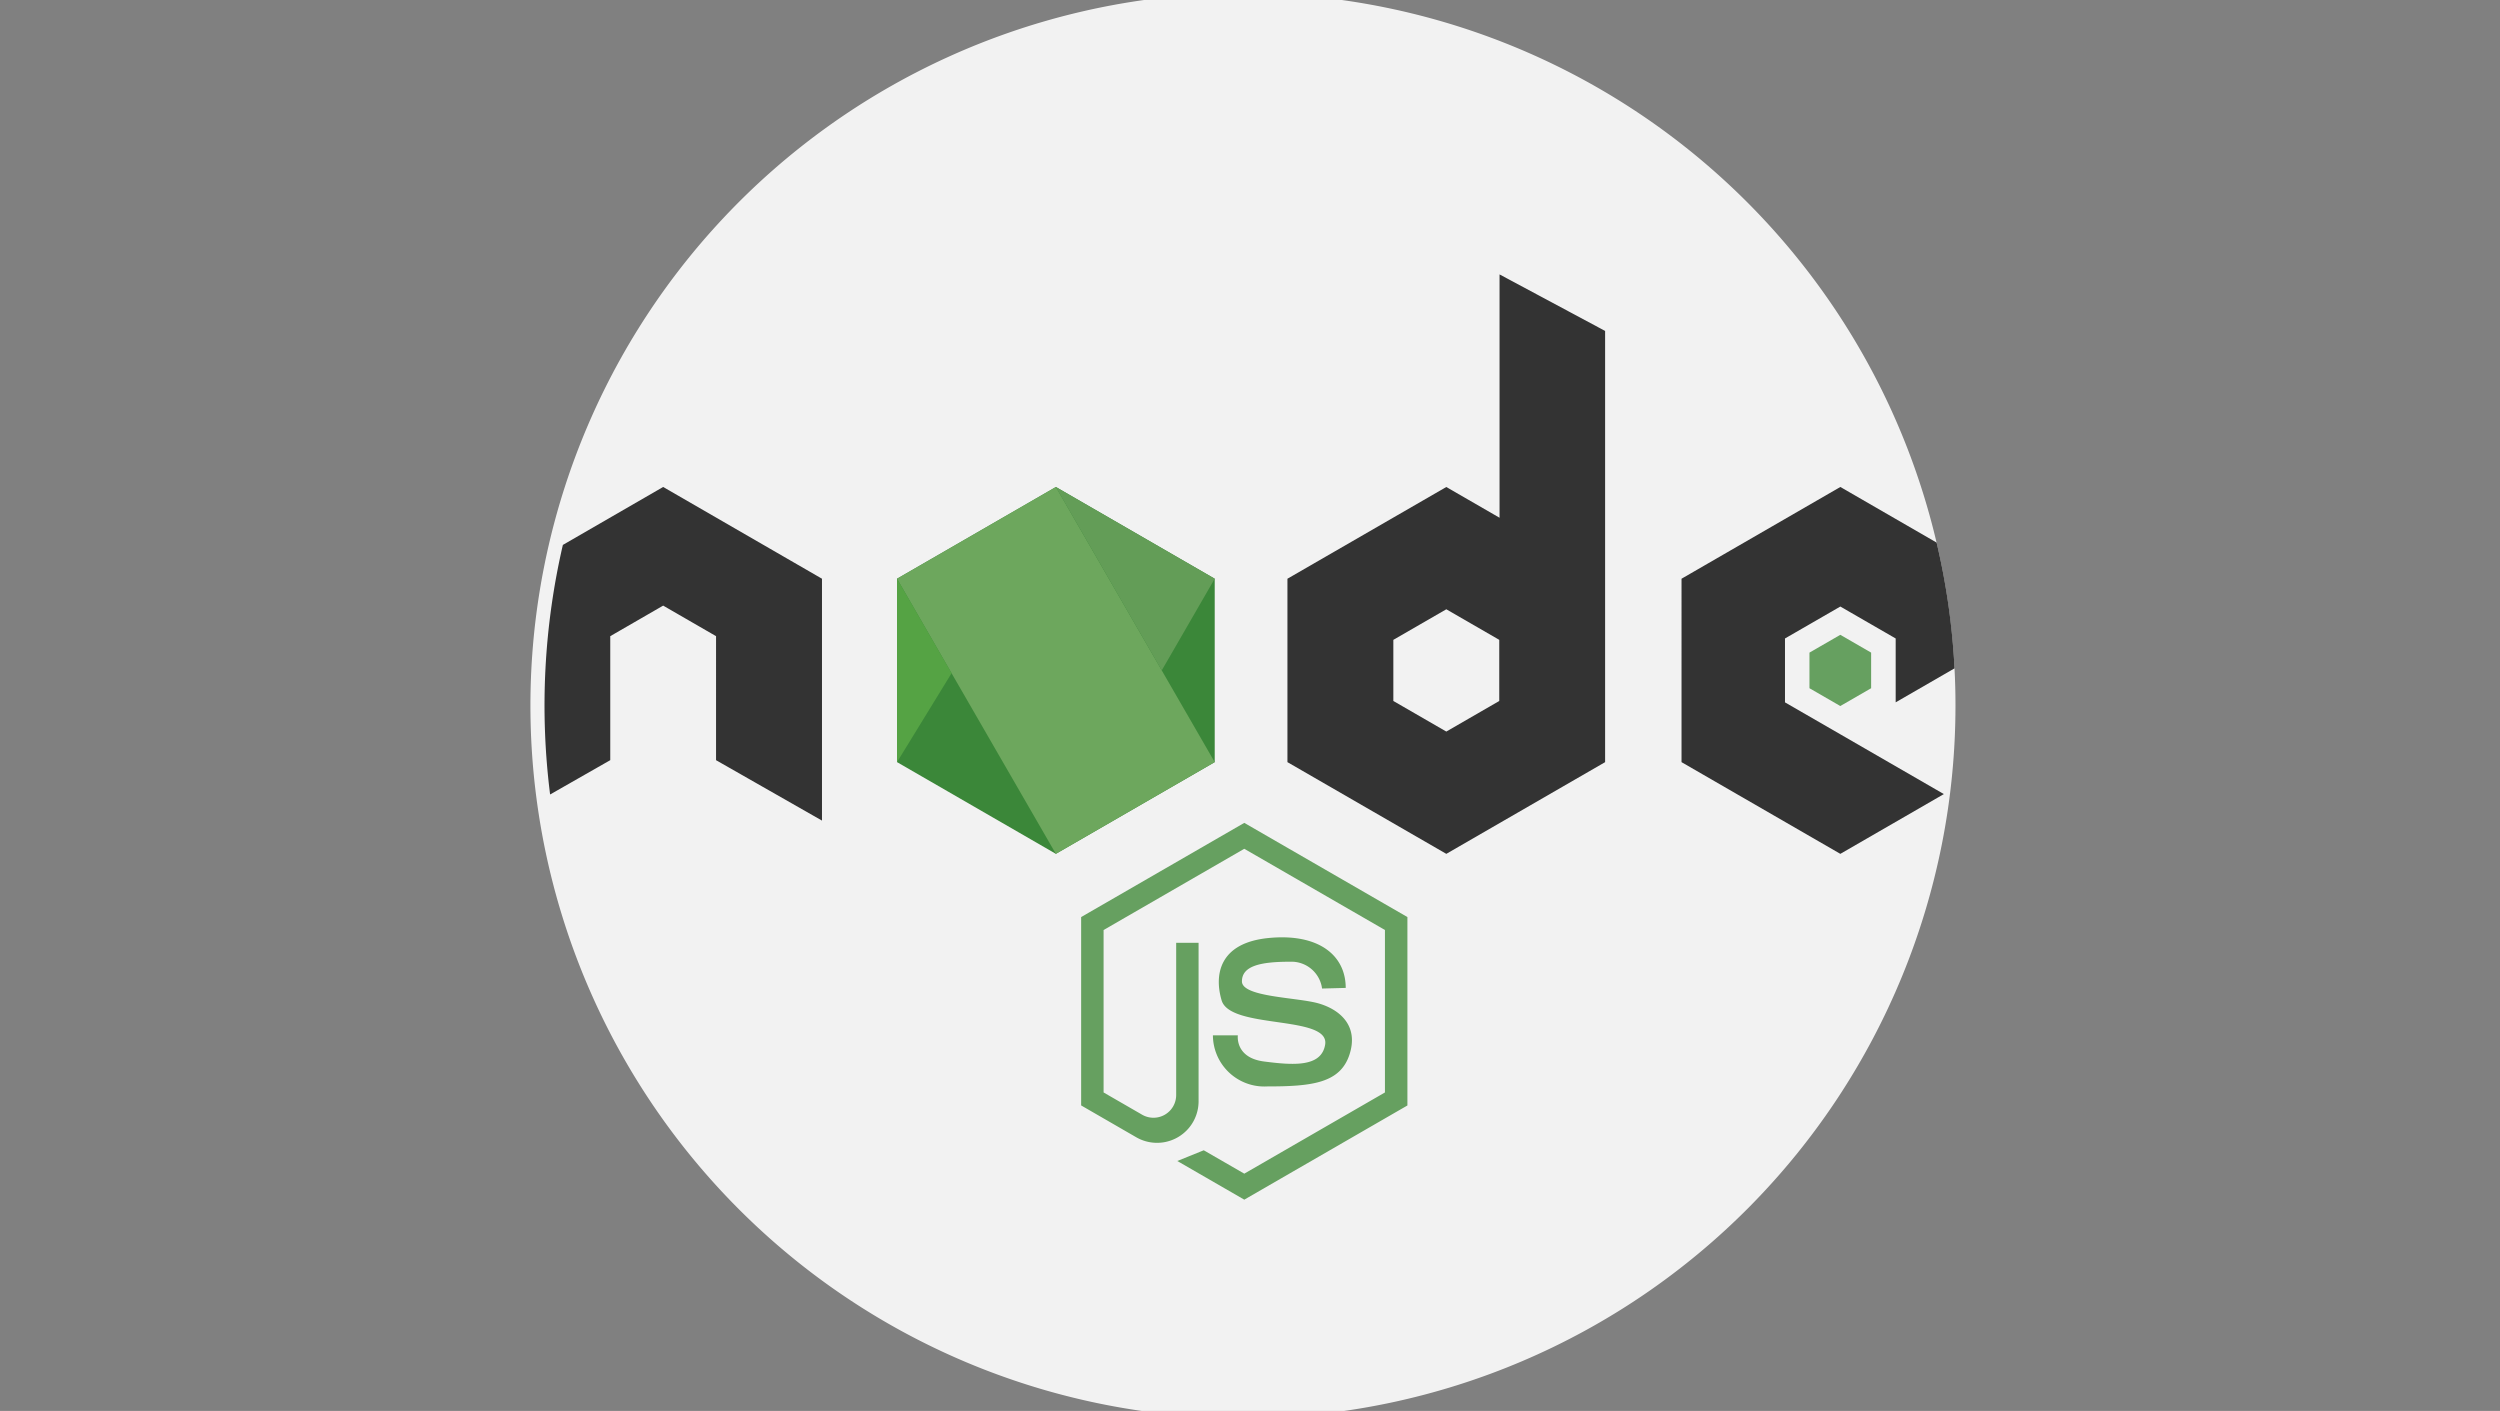 <svg xmlns="http://www.w3.org/2000/svg" xmlns:xlink="http://www.w3.org/1999/xlink" width="256.601" height="144.821" viewBox="0 0 256.601 144.821"><rect x="0" y="0" width="256.601" height="144.821" fill="#808080" stroke="none"/><defs><clipPath id="a"><rect width="256.601" height="144.821" transform="translate(-2690 5969)" fill="#fff" stroke="#707070" stroke-width="1"/></clipPath></defs><g transform="translate(2690 -5969)" clip-path="url(#a)"><g transform="translate(-2634.11 5969)"><path d="M144.821,72.411a73.134,73.134,0,1,1-.1-3.807Q144.823,70.5,144.821,72.411Z" fill="#f2f2f2"/><path d="M84.073,99.342V80.516L67.769,71.1l-16.3,9.413V99.342l16.3,9.413Z" transform="translate(-15.284 -21.116)" fill="#3b8739"/><path d="M182.3,96.486l10.625,6.136L182.3,108.757l-16.3-9.413V80.517L182.3,71.1l9.88,5.707a72,72,0,0,1,1.841,12.91l-6.041,3.488V86.65L182.3,83.372l-5.681,3.278v6.558Z" transform="translate(-49.297 -21.117)" fill="#333"/><path d="M191.011,98.166V94.511l-3.165-1.827-3.165,1.827v3.654l3.165,1.828Z" transform="translate(-54.847 -27.526)" fill="#66a060"/><path d="M28.479,80.517v24.826l-10.873-6.2V86.413l-5.429-3.136L6.747,86.413V99.14L.573,102.663A73.071,73.071,0,0,1,1.883,77.047L12.177,71.1Z" transform="translate(0 -21.117)" fill="#333"/><rect width="32.607" height="18.826" transform="translate(52.483 49.985) rotate(59.999)" fill="#6da75d"/><path d="M51.465,103.319l5.6-9.129-5.6-9.7Z" transform="translate(-15.284 -25.093)" fill="#55a344"/><path d="M85.525,89.928l5.435-9.413L74.656,71.1Z" transform="translate(-22.172 -21.116)" fill="#639d57"/><path d="M130.236,40.065V65.042l-5.465-3.157L108.465,71.3V90.126l16.306,9.413,16.3-9.413V45.867Zm-.03,43.783-5.435,3.139-5.435-3.139V77.574l5.435-3.139,5.435,3.139Z" transform="translate(-32.212 -11.899)" fill="#333"/><g transform="translate(55.078 84.46)"><path d="M108.79,142.107a3.171,3.171,0,0,0-3.264-2.752c-2.944,0-4.96.384-4.96,2.016s5.728,1.632,7.9,2.272,4.1,2.3,3.136,5.248-3.9,3.264-8.448,3.264a5.28,5.28,0,0,1-5.568-5.248h2.56s-.32,2.3,2.688,2.688,5.884.6,6.272-1.728c.512-3.072-9.728-1.536-10.624-4.544-.757-2.541-.32-5.888,4.8-6.4s7.936,1.748,7.936,5.12Z" transform="translate(-84.061 -125.103)" fill="#66a060"/><path d="M78.345,149.141,84,152.408a4.265,4.265,0,0,0,6.4-3.694V132.452H88.1v15.621A2.329,2.329,0,0,1,84.6,150.09l-3.95-2.28V131.138L95.09,122.8l14.438,8.335V147.81L95.09,156.145l-4.159-2.4-2.716,1.1,6.875,3.969,16.744-9.668V129.807L95.09,120.14l-16.744,9.668v19.334Z" transform="translate(-78.345 -120.14)" fill="#66a060"/></g></g></g></svg>